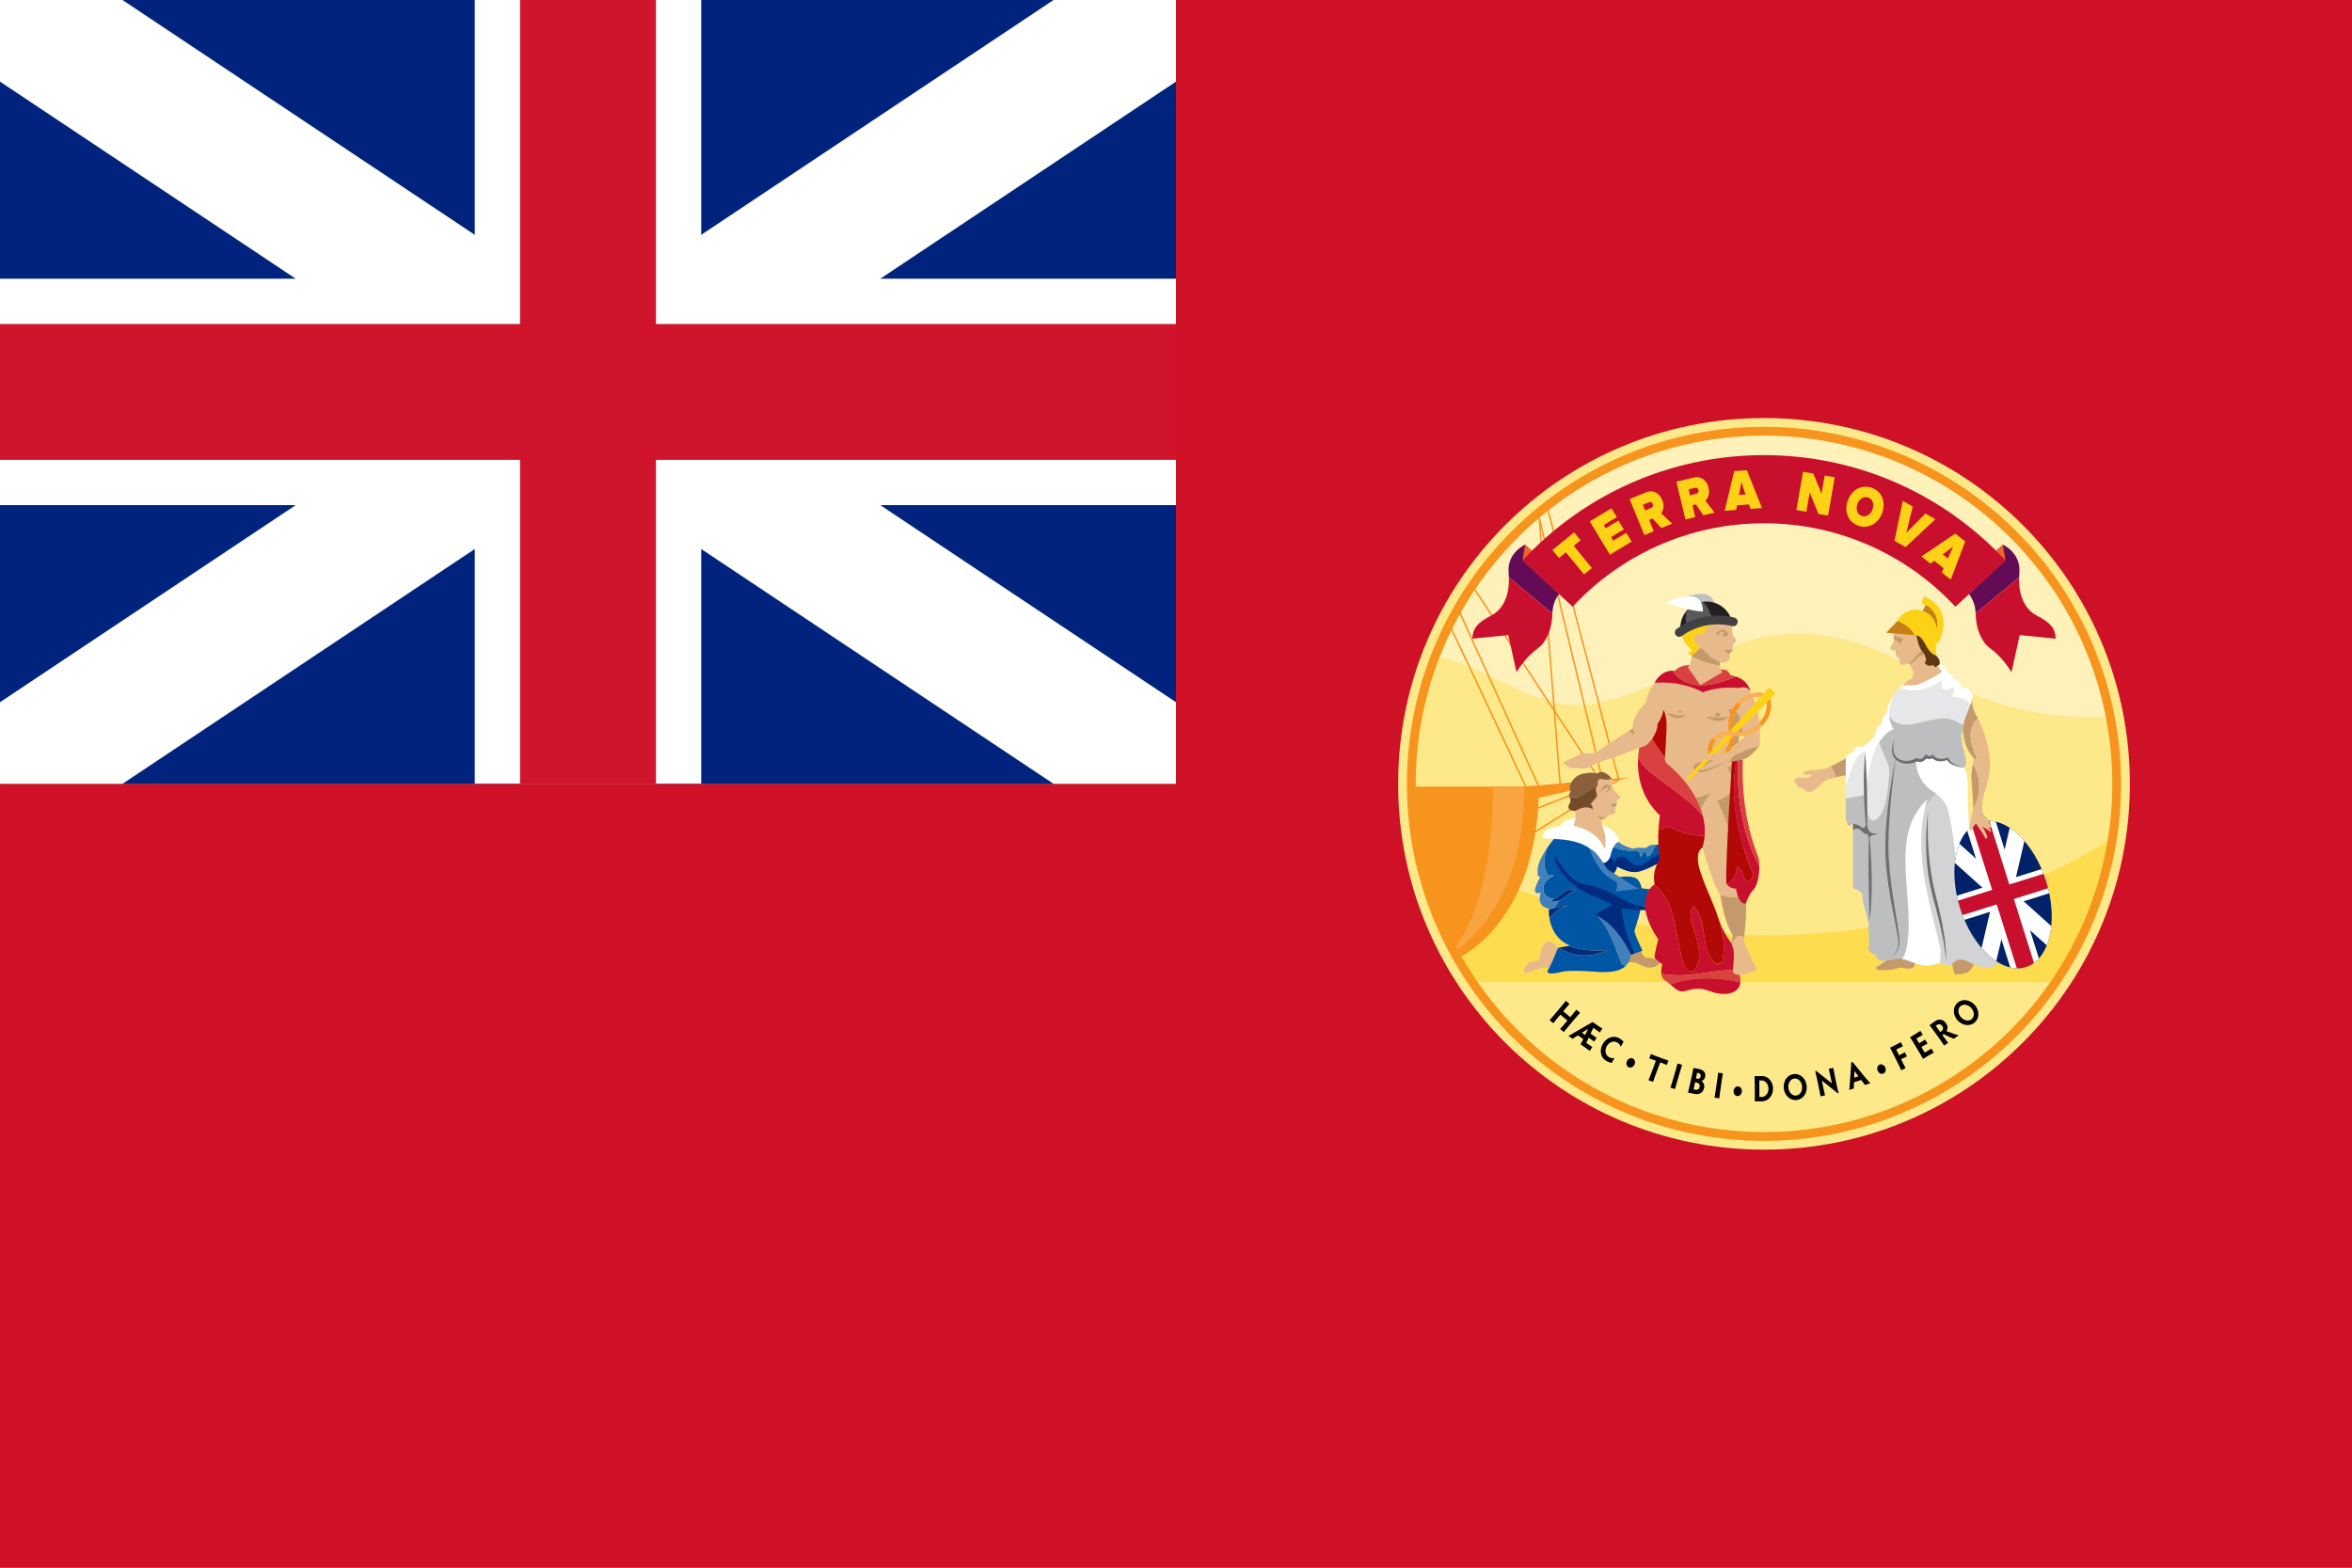 <svg version="1.2" baseProfile="tiny-ps" xmlns="http://www.w3.org/2000/svg" viewBox="0 0 900 600" width="900" height="600"><rect x="0" y="0" width="900" height="600" fill="#808080" stroke="none"/><title></title><defs><clipPath clipPathUnits="userSpaceOnUse" id="cp1"><path d="M757.74 314.62C766.82 311.76 778.1 321.87 782.92 337.19C787.75 352.52 784.3 367.26 775.21 370.12C766.13 372.98 754.85 362.86 750.03 347.54C745.2 332.22 748.65 317.48 757.74 314.62L757.74 314.62Z" /></clipPath></defs><style>tspan { white-space:pre }.shp0 { fill: #00247d } .shp1 { fill: none;stroke: #ffffff;stroke-width: 51.992 } .shp2 { fill: none;stroke: #ffffff;stroke-width: 86.653 } .shp3 { fill: none;stroke: #cf142b;stroke-width: 51.992 } .shp4 { fill: #ce1126 } .shp5 { fill: #fde88a } .shp6 { fill: #fef1b9 } .shp7 { fill: #fddc50 } .shp8 { fill: #f7941e } .shp9 { fill: #f8a440 } .shp10 { fill: #c49a6c } .shp11 { fill: #e8ba8b } .shp12 { fill: #ffffff } .shp13 { fill: #e6e7e8 } .shp14 { fill: #bcbec0 } .shp15 { fill: #d1d3d4 } .shp16 { fill: #603913 } .shp17 { fill: #fcd116 } .shp18 { fill: #c67f17 } .shp19 { fill: #6d6e71 } .shp20 { fill: #012169 } .shp21 { fill: #c8102e } .shp22 { fill: #630b57 } .shp23 { fill: #f26522 } .shp24 { fill: #000000 } .shp25 { fill: #002b7f } .shp26 { fill: #4080bb } .shp27 { fill: #0055a4 } .shp28 { fill: #754c29 } .shp29 { fill: #8b5e3c } .shp30 { fill: #d94040 } .shp31 { fill: #b20808 } .shp32 { fill: #231f20 } .shp33 { fill: #58595b } .shp34 { fill: #414042 } .shp35 { fill: #f9af56 } </style><path class="shp0" d="M0 0L450 0L450 300L0 300L0 0Z" /><g ><path class="shp1" d="M450 0L0 300M0 0L450 300" /><path class="shp2" d="M225 0L225 300M0 150L450 150" /><path class="shp3" d="M225 0L225 300M0 150L450 150" /></g><path class="shp4" d="M0 300L900 300L900 600L0 600L0 300ZM450 0L900 0L900 600L450 600L450 0Z" /><g ><path class="shp5" d="M675 440C597.58 440 535 377.42 535 300C535 222.58 597.58 160 675 160C752.42 160 815 222.58 815 300C815 377.42 752.42 440 675 440Z" /><path class="shp6" d="M675 164.69C617.47 164.69 568.31 200.53 548.66 251.09C552.71 251.72 556.68 252.82 560.54 254.46C576.22 260.62 590.77 271.81 608.7 269.57C629.41 266.21 646.22 253.9 665.26 246.62C685.97 238.79 707.25 242.7 726.85 252.78C730.22 254.46 733.58 254.46 736.93 256.14C759.24 270.37 783.17 275.75 808.03 274.33C795.99 211.88 741.02 164.69 675 164.69L675 164.69Z" /><path class="shp7" d="M675 358C625.13 358 579.01 344.21 541.63 320.86C544.75 341.04 552.34 359.73 563.37 375.9L786.63 375.9C797.65 359.73 805.24 341.04 808.37 320.86C770.98 344.21 724.88 358 675 358L675 358Z" /><g ><path class="shp8" d="M583.74 301.5L553.88 238.12L554.39 237.88L584.26 301.25L583.74 301.5Z" /><path class="shp8" d="M583.25 301.06L541.76 301.06C541.76 301.06 536.72 330.6 557.51 363.53C565.61 357.63 583.25 340.25 583.25 301.06Z" /><path class="shp9" d="M571.28 301.06C571.28 338.17 561.92 355.71 556.88 362.5C557.09 362.84 557.3 363.19 557.52 363.53C565.61 357.63 583.26 340.25 583.26 301.07L571.28 301.07L571.28 301.06Z" /><path class="shp8" d="M588.57 301.19L557.76 233.35L558.29 233.11L589.1 300.95L588.57 301.19Z" /><path class="shp8" d="M596.67 299.85L588.56 196.44L589.11 196.4L597.22 299.8L596.67 299.85Z" /><path class="shp8" d="M612.74 299.88L562.97 224.08L563.44 223.77L613.21 299.57L612.74 299.88Z" /><path class="shp8" d="M612.86 298.46L588.74 198.36L589.29 198.23L613.41 298.33L612.86 298.46Z" /><path class="shp8" d="M619.16 298.52L591.92 194.68L592.46 194.54L619.7 298.37L619.16 298.52Z" /><path class="shp8" d="M586.24 310.48L586.04 309.95L613.02 299.26L613.23 299.78L586.24 310.48Z" /><path class="shp8" d="M586.1 319.5L585.8 319.03L619.47 298.08L619.76 298.56L586.1 319.5Z" /><path class="shp8" d="M583.25 301.06C583.25 340.25 565.6 357.63 557.51 363.53C558.03 364.38 558.58 365.21 559.14 366.04C559.14 366.04 588.85 351.92 588.85 301.07L583.25 301.07L583.25 301.06L583.25 301.06Z" /><path class="shp8" d="M583.25 301.06L623.56 297.49L586.16 305.94L583.25 301.06Z" /></g><g ><g ><path class="shp10" d="M746.9 368C746.9 368 747.33 371.86 748.09 372.87C748.09 372.87 751.57 373 753.21 371.92C754.86 370.84 755.36 368.83 755.36 368.83L751.76 366.04L746.9 368Z" /><path class="shp10" d="M723.24 366.99C723.24 366.99 720.28 368.53 719.83 368.94C719.39 369.32 718.25 370.14 717.86 370.09C717.86 370.09 717.75 371.47 719.58 371.34C721.42 371.22 722.42 371.28 724.01 371.09C725.58 370.91 726.85 369.98 728.5 370.44C730.14 370.91 732.2 370.95 732.56 369.57C732.91 368.18 732.56 366.29 732.56 366.29L723.24 366.99Z" /><path class="shp10" d="M756.84 274.9C756.58 274.38 756.31 273.9 756.07 273.49C753.94 269.92 754.88 267.33 754.88 267.33L751.11 267.33L751.15 277.82C751.15 277.82 750.48 285.06 755.33 290.28C755.33 290.28 755.28 290.46 755.22 290.76C755.64 290.6 756.07 290.44 756.54 290.28C754.05 284.81 752.45 278.9 756.84 274.9L756.84 274.9Z" /><path class="shp10" d="M754.9 292.36C754.67 293.59 754.43 295.2 754.38 296.68C754.3 299.24 755.18 306.31 755.02 309.43C758.3 304.47 758.09 297.21 754.9 292.36Z" /><path class="shp11" d="M698.09 294.27C695.99 294.83 691.65 294.41 690.38 295.67C689.13 296.93 691.59 296.36 692.03 296.38C692.46 296.4 693.42 296.74 693.42 296.74C693.42 296.74 691.84 297.8 691.1 297.78C690.38 297.75 687.82 297.25 687.38 297.68C686.95 298.11 685.6 299.47 687.57 299.88C687.57 299.88 687 301.59 689.69 301.44C689.69 301.44 690.86 303.47 692.87 303.02C694.88 302.55 696.93 299.56 698.91 298.62C699.73 298.23 701.15 297.83 702.53 297.49C702.07 295.97 701.43 294.56 700.69 293.2C699.66 293.7 698.69 294.1 698.09 294.27Z" /><path class="shp10" d="M708.05 294.94L706.27 290.28C706.27 290.28 703.22 292 700.7 293.2C701.43 294.55 702.07 295.97 702.54 297.49C704.45 297.02 706.27 296.68 706.27 296.68L708.05 294.94Z" /><path class="shp12" d="M743.11 260.06C743.11 261.18 742.53 262.86 743.65 263.98C745.34 264.53 746.46 262.86 747.58 263.41C748.7 263.98 745.89 266.77 747.58 266.77C750.61 266.95 752.61 268.15 753.94 269.91C754.21 269.22 754.46 268.57 754.65 268.03C755.55 265.47 753.57 264.4 752.86 263.68C752.15 262.97 749.93 263.32 749.93 263.32C749.93 263.32 750.59 263.02 750.47 262.34C750.29 260.47 747.25 259.62 747.25 259.62C747.25 259.62 747.73 258.97 746.72 258.43C745.71 257.9 744.4 255.57 743.71 254.86C743.03 254.14 741.54 254.16 741.54 254.16L728.3 262.24C727.79 262.59 727.31 262.97 726.86 263.38C732.13 265.39 739.34 263.82 743.11 260.06L743.11 260.06Z" /><path class="shp13" d="M745.89 275.17C747.57 275.58 749.55 276.31 751.15 277.81C751.18 277.63 751.21 277.46 751.25 277.27C751.58 275.76 752.94 272.5 753.94 269.92C752.62 268.15 750.61 266.95 747.58 266.77C745.89 266.77 748.7 263.97 747.58 263.42C746.46 262.86 745.34 264.53 743.65 263.98C742.54 262.86 743.11 261.18 743.11 260.06C739.34 263.82 732.13 265.39 726.86 263.39C725.9 264.28 725.11 265.27 724.46 266.28C723.65 268.81 722.85 271.4 722.93 273.94C727.71 281.76 738.35 273.56 745.89 275.17L745.89 275.17Z" /><path class="shp13" d="M718.46 313.23C721.82 310.43 722.38 302.03 722.94 296.43C723.35 291.89 720.12 288.27 719.05 283.98C718.16 285.16 717.43 286.14 716.78 286.36C709.1 287.71 708.35 295.26 706.27 301.06L706.27 305.69C708.88 305.18 711.54 304.61 713.97 304.26C713.42 309.31 715.09 316.59 718.46 313.23L718.46 313.23Z" /><path class="shp14" d="M752.95 298.88C752.72 294.59 751.36 293.77 751.36 293.77C751.36 293.77 752.09 293.3 752.33 292.11C752.56 290.92 751.91 289.78 751.66 288.12C751.42 286.45 750.76 286.27 750.83 284.48C750.88 282.69 750.29 281.38 750.29 281.38C750.88 280.63 750.85 279.44 751.15 277.82C749.55 276.31 747.57 275.58 745.89 275.17C738.35 273.56 727.71 281.76 722.93 273.94C722.98 275.68 723.44 277.41 724.61 279.09C722.22 279.78 720.46 282.13 719.05 283.99C720.11 288.28 723.35 291.9 722.94 296.44C722.38 302.04 721.83 310.43 718.46 313.24C715.09 316.59 713.42 309.32 713.97 304.27C711.54 304.63 708.88 305.19 706.27 305.7L706.27 312.32C706.27 312.32 706.7 315.61 707.25 315.89C707.82 316.16 709.08 315.19 709.08 315.19L709.08 339.96C709.08 339.96 713 340.8 712.72 343.17C712.43 345.55 715.24 352.26 715.05 353.81C714.88 355.34 715.51 360.94 715.09 362.76C714.68 364.58 717.76 365.43 717.76 365.43C717.62 368.22 722.1 367.95 724.47 367.24C726.85 366.54 728.82 367.1 731.62 368.22C732.28 368.49 732.94 368.72 733.6 368.94C736.32 344.98 721.89 303.03 752.95 298.88L752.95 298.88Z" /><path class="shp15" d="M753.57 316.65C753.16 314.26 752.98 305.45 752.98 300.09C752.98 299.66 752.97 299.26 752.95 298.88C721.89 303.03 736.32 344.98 733.6 368.94C735.72 369.61 737.87 369.9 740.43 369.04C743.79 367.93 744.63 369.75 745.75 369.75C746.87 369.75 747.71 367.22 750.23 367.22C752.76 367.22 756.53 370.44 760.32 370.44C764.09 370.44 765.49 367.22 765.49 367.22C760.46 361.36 753.99 319.04 753.57 316.65L753.57 316.65Z" /><path class="shp11" d="M730.08 253.38C730.08 253.38 732.35 256.12 732.11 257.85C731.88 259.57 731.53 259.81 731.53 259.81C731.53 259.81 729.79 260.23 728.3 262.25C728.3 262.25 732.47 262.61 734.08 261.96C735.7 261.3 741.66 258.56 743.15 256.95C743.15 256.95 740.22 254.37 739.51 250.24L734.55 242.65L732.57 242.33L730.08 253.38Z" /><path class="shp10" d="M735.45 250.85C736.06 250.5 736.1 249.71 736.45 249.06C736.81 248.41 737.65 246.79 736.28 245.98C736.28 245.98 735.94 243.86 734.08 243.45C733.72 243.36 733.11 243.24 732.4 243.09L730.08 253.38C730.08 253.38 730.34 253.69 730.67 254.18C732.1 253.47 733.56 252.27 734.57 250.9C734.57 250.89 734.86 251.2 735.45 250.85L735.45 250.85Z" /><path class="shp11" d="M724.44 242.33C724.44 242.33 724.99 245.32 724.44 246.06C723.87 246.81 723.39 247.78 723.39 248.29C723.39 248.8 724.36 248.91 725.18 248.91C725.18 248.91 725.68 249.7 725.29 250.2C725.29 250.2 725.36 251.04 725.9 250.84C725.9 250.84 725.54 251.27 725.9 251.74C725.9 251.74 726.79 251.61 726.85 252.26C726.92 252.9 726.64 254.47 728.37 254.47C730.12 254.47 732.58 252.45 733.87 250.07C733.87 250.07 734.15 250.33 734.64 249.94C735.14 249.56 735.1 248.81 735.36 248.16C735.6 247.52 736.18 245.91 734.89 245.29C734.89 245.29 734.39 243.34 732.75 243.12C731.12 242.91 724.44 242.33 724.44 242.33L724.44 242.33Z" /><path class="shp16" d="M733.15 242.43C733.15 242.43 734.15 247.72 735.19 248.77C736.22 249.8 737.12 251.83 737 252.66C736.88 253.49 735.87 253.48 737.3 254.47C738.74 255.46 739.51 253.97 739.98 254.8C740.46 255.64 740.57 255.26 741.38 254.83C742.19 254.39 742.25 254.27 742.25 253.49C742.25 252.72 741.99 252.18 740.93 250.93C739.86 249.69 738.8 245.93 738.8 245.93L733.15 242.43Z" /><g ><path class="shp17" d="M741.72 246.12L738.78 246.12L738.78 243.33L739.87 243.33C741.12 240.16 741.23 237.46 740.25 235.27C738.79 232.07 735.33 230.96 735.3 230.95L736.12 228.27C736.31 228.33 740.78 229.73 742.78 234.08C744.22 237.22 743.99 240.99 742.08 245.29L741.72 246.12Z" /><path class="shp18" d="M735.72 233.76L736.87 231.53C736.87 231.53 742.31 233.99 741.14 240.61L735.72 233.76Z" /><path class="shp17" d="M741.06 242.34C741.11 242 741.14 241.66 741.14 241.31C741.14 236.9 737.57 233.34 733.15 233.34C730.05 233.34 727.37 235.1 726.05 237.69C725.5 238.78 725.18 240.01 725.18 241.32C725.18 241.69 725.21 242.05 725.26 242.42C727.1 242.58 731.46 243.14 732.76 243.13C736.69 243.11 736.66 249.75 740.93 250.93C740.93 250.93 740.41 246.69 741.07 242.34L741.06 242.34Z" /><path class="shp18" d="M726.05 237.68L721.75 242.18L732.57 243.1C732.57 243.1 731.61 239.97 726.05 237.68Z" /></g><path class="shp10" d="M724.68 244.8L724.68 244.8C726.6 245.04 726.57 246.53 727.16 246.35C727.74 246.17 727.46 245.27 727.46 245.27L728.3 244.8L728.3 244.62C727.31 243.81 725.72 243.61 724.61 243.58C724.65 243.97 724.68 244.4 724.68 244.8Z" /><path class="shp12" d="M753.57 316.65C753.16 314.26 752.98 305.45 752.98 300.09C752.98 294.74 751.38 293.78 751.37 293.77L751.37 293.77L750.61 293.63L749.61 293.39L748 292.81L746.51 291.98L745.21 290.39L741.61 290.88L739.38 289.72L738.19 289.89L736.92 289.71L734.98 291.09L733.67 290.83L733.32 290.93C732.73 294.74 735.28 300 739.17 302.59C741.98 304.27 744.77 307.07 745.34 309.87C750.15 327.21 747.09 354.93 763.66 363.72C759.01 351.88 753.94 318.75 753.57 316.65L753.57 316.65Z" /><path class="shp12" d="M724.61 279.09C721.73 274.97 723.09 270.55 724.46 266.28C722.27 269.68 721.75 273.21 721.75 273.21C720.28 273.63 719.93 277.34 719.93 277.34C717.62 278.11 717.55 281.25 717.55 281.25C716.01 284.05 712.58 285.8 712.58 285.8C709.08 285.04 709.02 288.19 709.02 288.19C706.85 287.83 706.28 290.29 706.28 290.29L706.28 301.07C708.03 296.15 708.84 289.98 713.72 287.39L713.72 301.07C713.72 301.07 716.53 287.62 718.51 284.71L718.51 284.71C719.98 282.8 721.89 279.86 724.61 279.09L724.61 279.09Z" /><g ><path class="shp19" d="M747.99 292.57C747.46 292.3 746.95 291.98 746.52 291.59C746.41 291.5 746.3 291.4 746.21 291.29C746.12 291.18 746.01 291.08 745.94 290.96L745.83 290.78C745.78 290.72 745.75 290.69 745.71 290.56C745.61 290.34 745.5 290.11 745.4 289.89C744.45 290.27 744.18 290.28 743.66 290.37C743.18 290.44 742.7 290.46 742.23 290.41C741.77 290.36 741.34 290.22 740.94 290.01L740.66 289.84C740.55 289.77 740.49 289.69 740.4 289.63L740.28 289.51L740.06 289.27L739.61 288.76C739.42 288.88 739.22 289.01 739.04 289.11C738.83 289.22 738.78 289.23 738.7 289.27C738.52 289.34 738.35 289.38 738.19 289.39C738.03 289.41 737.89 289.39 737.79 289.36C737.76 289.35 737.74 289.33 737.71 289.32L737.7 289.32L737.69 289.31L737.69 289.31L737.64 289.27L737.61 289.23L737.47 289.1C737.3 288.91 737.15 288.73 736.97 288.55C736.75 288.86 736.53 289.21 736.29 289.5L736.17 289.62L736.08 289.71C736.02 289.77 735.97 289.83 735.9 289.88C735.66 290.11 735.39 290.29 735.13 290.39C734.9 290.49 734.69 290.51 734.5 290.48C734.39 290.48 734.3 290.44 734.2 290.4C734.18 290.41 734.01 290.3 733.9 290.24L733.56 290.02C733.4 290.12 733.24 290.21 733.08 290.29L732.93 290.38L732.82 290.43C732.67 290.51 732.51 290.57 732.36 290.64C732.05 290.76 731.72 290.87 731.41 290.96C730.76 291.13 730.11 291.23 729.45 291.23C728.8 291.24 728.15 291.13 727.55 290.92C727.23 290.83 726.95 290.67 726.65 290.54C726.39 290.36 726.11 290.23 725.89 290C724.91 289.18 724.5 287.87 724.44 286.57C724.41 285.26 724.61 283.91 725.17 282.72C724.46 283.84 724.08 285.18 723.97 286.57C723.93 287.26 723.99 287.98 724.2 288.68C724.39 289.39 724.78 290.06 725.31 290.6C725.31 290.6 725.32 290.6 725.32 290.61C724.13 296.49 723.14 302.61 722.41 308.93C722.02 312.16 721.77 315.46 721.57 318.79C721.51 320.47 721.47 322.15 721.41 323.83C721.42 324.69 721.43 325.54 721.44 326.39C721.46 327.24 721.53 328.08 721.56 328.93C722 335.75 723.08 342.36 724.33 348.76C724.93 351.96 725.63 355.1 726.16 358.21C726.29 358.98 726.43 359.77 726.46 360.53C726.5 361.29 726.36 362.07 726.13 362.79C725.65 364.26 724.75 365.57 723.58 366.57C724.81 365.65 725.81 364.36 726.39 362.89C726.67 362.15 726.87 361.35 726.86 360.53C726.87 359.72 726.78 358.94 726.69 358.15C726.29 354.98 725.72 351.82 725.21 348.6C724.17 342.19 723.18 335.6 722.76 328.86C722.72 328.02 722.65 327.18 722.64 326.34C722.63 325.5 722.61 324.65 722.59 323.82C722.62 322.15 722.65 320.49 722.69 318.83C722.84 315.52 723.01 312.24 723.3 309C723.83 302.71 724.53 296.56 725.37 290.62C725.6 290.89 725.92 291.09 726.21 291.3C726.54 291.48 726.86 291.69 727.22 291.81C727.91 292.1 728.67 292.26 729.44 292.29C730.2 292.32 730.96 292.24 731.71 292.06C732.07 291.97 732.43 291.85 732.79 291.71C732.97 291.64 733.15 291.57 733.32 291.49L733.54 291.39L733.54 291.39L733.6 291.42C733.63 291.44 733.59 291.43 733.72 291.48C733.91 291.56 734.11 291.64 734.33 291.66C734.76 291.72 735.22 291.66 735.58 291.49C736.02 291.31 736.39 291.05 736.71 290.76C736.79 290.68 736.85 290.61 736.93 290.54L737.04 290.42C737.07 290.39 737.13 290.32 737.12 290.34C737.11 290.34 737.12 290.34 737.12 290.33L737.12 290.33L737.15 290.35C737.23 290.38 737.31 290.42 737.39 290.45C737.71 290.56 738.03 290.57 738.31 290.54C738.6 290.51 738.86 290.42 739.1 290.33C739.21 290.28 739.38 290.2 739.36 290.2C739.38 290.19 739.37 290.19 739.38 290.18C739.41 290.2 739.45 290.24 739.48 290.27L739.51 290.32L739.69 290.46C739.81 290.55 739.93 290.65 740.06 290.73L740.45 290.95C741 291.21 741.57 291.35 742.15 291.38C742.71 291.41 743.26 291.35 743.81 291.24C744.31 291.14 745 290.9 745.01 290.86C745.05 290.9 745.08 290.96 745.12 291.02C745.12 291.03 745.19 291.12 745.24 291.18L745.4 291.39C745.5 291.53 745.63 291.63 745.75 291.75C745.86 291.87 746 291.97 746.13 292.07C746.66 292.46 747.24 292.74 747.81 292.96C748.97 293.41 750.18 293.66 751.36 293.77C750.21 293.5 749.06 293.12 747.99 292.57L747.99 292.57Z" /><path class="shp19" d="M716.81 318.98C716.56 318.91 716.3 318.79 716.04 318.68C715.92 318.6 715.8 318.54 715.67 318.47C715.46 318.35 715.28 318.06 715.15 317.85C714.98 317.54 714.8 317.21 714.68 316.85C714.55 316.44 714.41 316.01 714.42 315.59C714.43 315.1 714.45 314.61 714.45 314.12C714.48 313.14 714.5 312.15 714.51 311.16C714.52 308.59 714.49 305.94 714.44 303.27C714.4 300.59 714.26 297.96 714.15 295.38C714.05 292.81 713.91 290.3 713.72 287.85C713.52 290.29 713.36 292.8 713.26 295.38C713.15 297.96 713.2 300.6 713.25 303.29C713.29 305.98 713.44 308.61 713.61 311.19C713.62 311.28 713.62 311.36 713.63 311.46C713.7 312.44 713.78 313.41 713.86 314.39C713.94 315.17 714.08 316.39 713.27 316.84C713.05 316.96 712.72 316.83 712.52 316.7C712.22 316.5 711.94 316.27 711.62 316.1C710.81 315.62 709.08 315.19 709.08 315.19L709.08 317.77C709.22 317.66 709.38 317.55 709.53 317.45C709.72 317.33 709.9 317.19 710.12 317.15C710.85 317 711.58 317.35 712.1 317.84C712.25 317.98 712.39 318.12 712.52 318.25C712.97 318.7 713.51 319.16 714.17 319.21C714.47 319.24 714.64 319.29 714.81 319.58C715.26 320.36 715.13 321.15 715.11 322C715.09 322.73 715.08 323.46 715.06 324.19C715.03 326.12 715.01 328.04 715 329.97C715 331.94 715.01 333.92 715.03 335.9C715.08 338.88 715.11 341.79 715.19 344.63C715.2 346.06 715.23 347.47 715.26 348.86C715.28 350.25 715.21 351.61 715.2 352.97C715.4 351.64 715.64 350.28 715.78 348.88C715.88 347.5 715.99 346.08 716.08 344.65C716.2 341.79 716.28 338.86 716.23 335.89C716.2 333.92 716.15 331.94 716.06 329.97C715.97 328.06 715.85 326.15 715.7 324.24C715.65 323.53 715.6 322.82 715.52 322.1C715.49 321.76 715.47 321.41 715.43 321.06C715.4 320.8 715.59 320.4 715.73 320.17C715.95 319.79 716.31 319.66 716.73 319.65C717.06 319.64 717.41 319.57 717.71 319.42C718.02 319.26 718.22 319.01 718.36 318.73C718.12 318.92 717.86 319.04 717.6 319.07C717.34 319.09 717.07 319.05 716.81 318.98L716.81 318.98Z" /><path class="shp19" d="M744.52 363.08C744.47 362.5 744.42 361.9 744.36 361.31C744.31 360.71 744.24 360.11 744.2 359.51C744.11 358.92 744.01 358.33 743.9 357.72C743.7 356.54 743.51 355.33 743.3 354.12C742.45 349.29 741.05 344.45 739.95 339.51C739.66 338.28 739.46 337.03 739.22 335.8C739.03 334.56 738.8 333.33 738.66 332.11C738.34 329.64 738.09 327.18 737.93 324.76C737.79 322.34 737.68 319.93 737.67 317.55C737.63 315.18 737.68 312.83 737.79 310.53C737.48 312.82 737.27 315.16 737.15 317.54C737.02 319.93 736.99 322.35 737.04 324.81C737.11 327.26 737.28 329.74 737.55 332.23C737.67 333.49 737.89 334.75 738.06 335.99C738.29 337.25 738.5 338.51 738.78 339.76C739.9 344.76 741.39 349.54 742.43 354.29C742.69 355.48 742.94 356.66 743.19 357.84C743.31 358.42 743.47 359.01 743.57 359.59C743.66 360.19 743.74 360.77 743.85 361.36C743.94 361.94 744.02 362.53 744.11 363.11C744.22 363.7 744.31 364.27 744.37 364.85C744.47 366.02 744.65 367.18 744.68 368.33C744.73 367.18 744.66 366.01 744.64 364.83C744.64 364.25 744.58 363.67 744.52 363.08L744.52 363.08Z" /></g><path class="shp12" d="M741.98 360.8C737.49 342.33 731.9 324.41 737.49 305.95C722.38 319.94 733.01 343.45 729.66 362.48C729.3 364.08 728.72 365.63 727.89 367.04C729.03 367.23 730.23 367.66 731.62 368.21C734.42 369.32 737.08 370.17 740.44 369.05C741.22 368.79 741.84 368.69 742.37 368.69C742.36 366.06 742.86 363.43 741.98 360.8L741.98 360.8Z" /><g ><g ><g clip-path="url(#cp1)"><g ><path class="shp20" d="M741.25 319.78L774.15 309.43L791.63 364.93L758.73 375.28L741.25 319.78Z" /><path class="shp12" d="M762.42 374.11L768.42 348.55L787.97 366.07L791.65 364.92L789.69 358.71L770.14 341.17L776.12 315.62L774.16 309.41L770.49 310.57L764.5 336.14L744.95 318.6L741.27 319.76L743.22 325.97L762.78 343.49L756.79 369.06L758.74 375.26L762.42 374.11Z" /><path class="shp12" d="M752.23 316.31L763.2 312.86L770.48 335.99L781.45 332.54L784.37 341.79L773.4 345.24L780.68 368.36L769.71 371.81L762.43 348.68L751.46 352.14L748.56 342.89L759.52 339.43L752.23 316.31Z" /><path class="shp21" d="M754.42 315.62L761.01 313.56L768.87 338.52L782.04 334.39L783.78 339.94L770.62 344.08L778.48 369.06L771.91 371.12L764.05 346.15L750.88 350.28L749.13 344.73L762.29 340.59L754.42 315.62Z" /></g></g></g></g><path class="shp11" d="M761.44 315.47C760.85 314.69 761.2 313.61 759.86 312.58C758.53 311.55 758.32 309.32 758.62 306.53C758.94 303.75 761.62 298.25 761.49 291.72C761.36 285.94 758.88 278.91 756.84 274.9C752.45 278.9 754.05 284.81 756.53 290.28C756.06 290.44 755.64 290.6 755.22 290.76C755.13 291.13 755.02 291.69 754.9 292.36C758.09 297.21 758.3 304.47 755.02 309.43C755 309.89 754.95 310.26 754.88 310.53C754.3 312.58 753.56 315.9 753.81 317.2C754.07 318.49 754.49 317.99 754.89 316.91C755.31 315.83 756.11 315.2 756.11 315.2C756.11 315.2 758.88 319.05 759.4 320.25C759.93 321.46 760.88 321.1 760.18 319.43C759.47 317.76 758.5 316.31 758.5 316.31C758.5 316.31 761.08 317.83 761.49 318.29C761.91 318.75 762.13 317.71 760.92 316.7L761.83 316.85C761.83 316.86 762.04 316.23 761.44 315.47L761.44 315.47Z" /></g></g><g ><path class="shp22" d="M772.72 219.24C773.41 211.57 766.42 208.45 766.42 208.45L749.5 223.8C749.5 223.8 755.81 227.13 755.97 234.75L772.61 220.97C772.64 220.4 772.68 219.83 772.72 219.24Z" /><path class="shp21" d="M779.43 235.61C774.7 233.19 772.41 227.82 772.62 220.97L755.97 234.75C755.98 234.79 755.98 234.82 755.98 234.85C756.06 240.33 758.09 245.49 761.17 247.84C765.74 251.33 767.36 253.71 769.71 257.25L772.86 243.05L786.63 244.46C786.42 240.38 784.55 238.24 779.43 235.61L779.43 235.61Z" /><path class="shp23" d="M749.5 223.8L766.42 208.45L767.36 214.44L748.21 232.19L749.5 223.8Z" /><path class="shp22" d="M577.28 219.24C576.59 211.57 583.57 208.45 583.57 208.45L600.5 223.8C600.5 223.8 594.2 227.13 594.03 234.75L577.39 220.97C577.37 220.4 577.33 219.83 577.28 219.24Z" /><path class="shp21" d="M570.56 235.61C575.29 233.19 577.6 227.82 577.38 220.97L594.03 234.75C594.03 234.79 594.03 234.82 594.03 234.85C593.94 240.33 591.9 245.49 588.83 247.84C584.27 251.33 582.65 253.71 580.29 257.25L577.14 243.05L563.37 244.46C563.57 240.38 565.45 238.24 570.56 235.61L570.56 235.61Z" /><path class="shp23" d="M600.5 223.8L583.57 208.45L582.65 214.44L601.8 232.19L600.5 223.8Z" /><path class="shp21" d="M675 200.28C703.92 200.28 729.97 212.56 748.21 232.19L767.36 214.44C744.35 189.68 711.49 174.19 675 174.19C638.5 174.19 605.65 189.68 582.64 214.44L601.8 232.19C620.03 212.56 646.08 200.28 675 200.28L675 200.28Z" /><g ><path class="shp17" d="M606.13 219.84L599.18 211.38L596.53 213.55L594.04 210.52L602.33 203.73L604.81 206.77L602.18 208.92L609.13 217.39L606.13 219.84Z" /><path class="shp17" d="M616.03 212.29L608.33 199.55L616.64 194.56L618.67 197.92L613.68 200.92L614.44 202.18L619.32 199.24L621.35 202.6L616.48 205.54L617.32 206.93L622.3 203.93L624.33 207.29L616.03 212.29Z" /><path fill-rule="evenodd" class="shp17" d="M635.74 202.1L632.32 198.44L631.03 198.97L632.82 203.3L629.24 204.78L623.57 191.02L629.87 188.42C632.63 187.29 635 188.82 636.06 191.39C637.05 193.76 636.38 195.5 635.66 196.43L639.82 200.41L635.74 202.1ZM632.43 192.87C632.12 192.13 631.42 192.03 630.82 192.28L628.63 193.18L629.54 195.35L631.71 194.45C632.31 194.2 632.75 193.63 632.43 192.87Z" /><path fill-rule="evenodd" class="shp17" d="M651.77 197.2L648.96 193.05L647.61 193.37L648.69 197.93L644.93 198.82L641.49 184.35L648.13 182.78C651.03 182.1 653.14 183.98 653.78 186.69C654.37 189.19 653.44 190.8 652.58 191.61L656.06 196.19L651.77 197.2ZM648.45 186.74L646.15 187.27L646.69 189.56L648.99 189.01C649.63 188.86 650.14 188.37 649.95 187.57C649.77 186.79 649.08 186.59 648.45 186.74Z" /><path fill-rule="evenodd" class="shp17" d="M669.85 194.77L669.26 193.07L664.68 193.4L664.34 195.17L659.97 195.49L663.6 180.32L668.44 179.96L674.23 194.45L669.85 194.77ZM666.33 184.55L665.42 189.42L667.94 189.23L666.33 184.55Z" /><path class="shp17" d="M695.84 196.69L692.49 188.45L691.21 195.87L687.39 195.21L689.93 180.56L693.86 181.24L697.03 188.95L698.24 182.01L702.06 182.67L699.51 197.32L695.84 196.69Z" /><path fill-rule="evenodd" class="shp17" d="M716.25 186.7C719.98 188.03 721.77 192 720.23 196.3C718.68 200.6 714.75 202.52 711.03 201.18C707.32 199.85 705.52 195.88 707.06 191.58C708.6 187.28 712.53 185.37 716.25 186.7ZM716.53 194.98C717.24 193.03 716.65 191.07 714.91 190.43C713.15 189.81 711.46 190.96 710.75 192.91C710.05 194.85 710.63 196.82 712.38 197.45C714.13 198.07 715.83 196.93 716.53 194.98Z" /><path class="shp17" d="M724.93 207L728.11 191.72L731.94 193.86L729.44 203.95L736.75 196.56L740.57 198.7L729.18 209.37L724.93 207Z" /><path fill-rule="evenodd" class="shp17" d="M743.02 219.12L743.75 217.47L740.13 214.62L738.69 215.7L735.24 212.98L748.19 204.24L752 207.24L746.46 221.83L743.02 219.12ZM747.36 209.2L743.38 212.17L745.37 213.74L747.36 209.2Z" /></g></g><g ><path class="shp24" d="M598.17 387.04L600.86 389.31L601.61 388.4C602.14 387.79 602.86 386.91 603.21 386.44L604.63 387.63C604.21 388.09 603.45 388.92 602.95 389.52L599.66 393.42C599.2 393.98 598.64 394.69 598.4 395.01L596.98 393.83C597.27 393.53 597.86 392.87 598.34 392.29L599.78 390.59L597.08 388.32L595.64 390.04C595.16 390.59 594.59 391.3 594.36 391.62L592.96 390.44C593.23 390.15 593.83 389.48 594.31 388.9L597.58 385.01C598.23 384.25 598.94 383.36 599.17 383.06L600.57 384.24C600.31 384.51 599.57 385.37 598.92 386.14L598.17 387.04Z" /><path fill-rule="evenodd" class="shp24" d="M604.8 399.69C604.95 399.41 605.14 399.09 605.36 398.63L605.83 397.67L603.85 396.27L602.74 396.94C602.23 397.25 601.95 397.44 601.76 397.58L600.17 396.47C600.78 396.2 601.42 395.82 602.25 395.3L609.42 391.15L611.58 392.65C612.23 393.11 612.79 393.46 613.15 393.68L612.14 395.16C611.86 394.9 611.49 394.64 610.84 394.19L609.69 393.37L608.63 395.61L609.61 396.3C610.25 396.75 610.66 397.01 610.98 397.21L609.97 398.64C609.71 398.44 609.38 398.19 608.84 397.81L607.92 397.16L606.98 399.16L607.92 399.8C608.57 400.26 609.03 400.57 609.31 400.73L608.32 402.2C608.04 401.98 607.64 401.68 606.98 401.21L604.8 399.69ZM605.31 395.26L606.56 396.12L607.7 393.76L605.31 395.26Z" /><path class="shp24" d="M615.67 404.61C616.35 404.98 617.1 405.12 617.82 404.89L616.72 406.82C616.04 406.6 615.55 406.56 614.66 406.05C612.41 404.77 611.94 401.92 613.32 399.51C614.69 397.13 617.38 396.09 619.62 397.37C620.53 397.89 620.79 398.3 621.28 398.68L620.14 400.67C619.98 399.92 619.52 399.35 618.86 398.98C617.49 398.2 615.72 398.84 614.84 400.38C613.95 401.93 614.28 403.81 615.67 404.61L615.67 404.61Z" /><path class="shp24" d="M624.8 405.11C625.59 405.47 625.88 406.54 625.44 407.45C625 408.38 624.02 408.84 623.22 408.46C622.42 408.09 622.13 407.04 622.57 406.11C622.99 405.19 624.01 404.73 624.8 405.11Z" /><path class="shp24" d="M636.38 405.21C637.16 405.51 638.08 405.81 638.43 405.91L637.8 407.6C637.47 407.44 636.58 407.09 635.81 406.78L635.3 406.6C635.11 407.09 634.86 407.75 634.66 408.28L633.38 411.7C633.05 412.6 632.67 413.67 632.55 414.08L630.8 413.43C630.98 413.03 631.4 411.98 631.73 411.09L633.01 407.67C633.21 407.13 633.45 406.48 633.61 405.98L633.11 405.79C632.34 405.5 631.45 405.2 631.1 405.09L631.72 403.42C632.05 403.56 632.92 403.93 633.69 404.21L636.38 405.21Z" /><path class="shp24" d="M641.62 414.38C641.35 415.29 641.05 416.39 640.95 416.81L639.19 416.29C639.33 415.88 639.69 414.8 639.95 413.9L641.25 409.47C641.52 408.55 641.82 407.45 641.92 407.04L643.68 407.56C643.53 407.95 643.18 409.04 642.92 409.96L641.62 414.38Z" /><path fill-rule="evenodd" class="shp24" d="M647.43 411.53C647.63 410.59 647.93 409.13 647.99 408.72L650.39 409.23C652.3 409.65 652.72 410.97 652.49 412.08C652.31 412.97 651.74 413.54 651.12 413.71C651.79 414.18 652.36 415.17 652.08 416.44C651.74 417.98 650.43 419.12 648.4 418.67L645.93 418.15C646.05 417.73 646.31 416.62 646.51 415.68L647.43 411.53ZM648.62 414.19L648.03 416.95L648.6 417.06C649.48 417.26 650.18 416.9 650.37 416.01C650.56 415.13 650.09 414.5 649.28 414.32L648.62 414.19ZM648.94 412.74L649.51 412.86C650.09 412.98 650.62 412.7 650.77 412C650.92 411.32 650.54 410.81 649.88 410.66L649.41 410.56L648.94 412.74Z" /><path class="shp24" d="M658.21 417.86C658.07 418.8 657.93 419.92 657.89 420.35L656.08 420.1C656.17 419.66 656.35 418.55 656.48 417.6L657.14 413.04C657.28 412.09 657.42 410.97 657.46 410.54L659.27 410.81C659.18 411.22 659 412.35 658.86 413.31L658.21 417.86Z" /><path class="shp24" d="M665.1 415.8C665.99 415.87 666.62 416.77 666.53 417.78C666.45 418.8 665.68 419.57 664.8 419.5C663.92 419.44 663.28 418.55 663.36 417.53C663.44 416.52 664.22 415.73 665.1 415.8L665.1 415.8Z" /><path fill-rule="evenodd" class="shp24" d="M671.45 421.52C671.49 421.09 671.5 419.96 671.5 419.01L671.45 414.4C671.45 413.44 671.41 412.3 671.37 411.88L674.26 411.84C676.55 411.82 678.44 413.97 678.46 416.63C678.49 419.29 676.63 421.48 674.35 421.5L671.45 421.52ZM673.25 419.85L674.2 419.83C675.61 419.82 676.73 418.36 676.71 416.65C676.69 414.95 675.56 413.51 674.14 413.51L673.2 413.52L673.25 419.85Z" /><path fill-rule="evenodd" class="shp24" d="M686.43 411.08C688.94 410.81 691.05 412.84 691.33 415.59C691.62 418.33 689.97 420.77 687.46 421.02C684.98 421.27 682.85 419.24 682.56 416.5C682.29 413.74 683.96 411.31 686.43 411.08ZM689.58 415.77C689.39 413.95 688.1 412.62 686.61 412.77C685.13 412.93 684.14 414.5 684.33 416.31C684.51 418.12 685.8 419.45 687.28 419.3C688.77 419.16 689.77 417.57 689.58 415.77Z" /><path class="shp24" d="M698.37 419.24L696.63 419.6C696.58 419.21 696.41 418.32 696.26 417.59L695.22 412.66C695.05 411.83 694.78 410.71 694.61 409.96L694.97 409.89C695.63 410.42 696 410.69 696.46 411.05L700.99 414.64L700.33 411.54C700.18 410.74 699.93 409.64 699.79 409.07L701.52 408.72C701.62 409.32 701.82 410.44 701.97 411.19L703.02 416.21C703.15 416.78 703.33 417.53 703.54 418.32L703.18 418.39C702.72 418 702.35 417.68 701.88 417.33L697.14 413.58L697.9 417.26C698.04 417.97 698.25 418.85 698.37 419.24L698.37 419.24Z" /><path fill-rule="evenodd" class="shp24" d="M713.62 415.24C713.43 414.95 713.14 414.57 712.86 414.21L712.19 413.34L709.44 414.19L709.39 415.26C709.37 415.79 709.36 416.18 709.37 416.57L707.6 417.13C707.71 416.44 707.81 415.67 707.85 414.8L708.41 406.59L708.87 406.44L714.11 412.83C714.66 413.5 715.23 414.12 715.7 414.58L713.62 415.24ZM709.61 409.9L709.5 412.45L711.14 411.94L709.61 409.9Z" /><path class="shp24" d="M719.25 407.46C720.06 407.13 721.04 407.64 721.42 408.58C721.81 409.53 721.47 410.56 720.66 410.89C719.85 411.24 718.87 410.74 718.49 409.79C718.1 408.85 718.43 407.81 719.25 407.46L719.25 407.46Z" /><path class="shp24" d="M726.45 407.35L724.39 403.23C723.95 402.35 723.44 401.36 723.23 400.99L725.57 399.81C726.3 399.44 727.03 399.05 727.37 398.86L728.16 400.46C727.81 400.59 727.05 400.96 726.31 401.32L725.58 401.68L726.68 403.89L727.32 403.58C728.03 403.22 728.59 402.91 728.9 402.72L729.71 404.32C729.36 404.45 728.78 404.72 728.06 405.08L727.43 405.38L728.02 406.56C728.44 407.42 728.97 408.42 729.18 408.79L727.53 409.62C727.37 409.22 726.88 408.2 726.45 407.35L726.45 407.35Z" /><path class="shp24" d="M733.29 397.5L734.37 399.29L734.96 398.94C735.67 398.52 736.34 398.09 736.65 397.87L737.57 399.4C737.23 399.57 736.52 399.96 735.83 400.37L735.24 400.73L736.53 402.87L737.29 402.42C738 401.99 738.74 401.54 739.04 401.32L739.96 402.85C739.63 403.02 738.86 403.43 738.15 403.87L735.85 405.24C735.48 404.57 734.93 403.6 734.59 403.06L732.22 399.1C731.71 398.27 731.12 397.33 730.89 396.98L733.1 395.65C733.81 395.23 734.54 394.74 734.83 394.53L735.76 396.07C735.43 396.23 734.66 396.66 733.96 397.09L733.29 397.5Z" /><path fill-rule="evenodd" class="shp24" d="M743.97 397.12C744.53 397.89 745.18 398.78 745.46 399.11L743.96 400.19C743.73 399.81 743.11 398.92 742.55 398.13L739.85 394.37C739.29 393.6 738.6 392.69 738.33 392.36L740.34 390.92C741.95 389.76 743.57 390.16 744.6 391.57C745.48 392.81 745.31 393.88 744.79 394.65C746.29 395.1 747.99 395.93 749.49 396.22L747.63 397.56C746.75 397.25 744.89 396.44 743.77 395.77C743.71 395.84 743.65 395.88 743.6 395.92L743.28 396.15L743.97 397.12ZM742.42 394.97L742.97 394.59C743.6 394.13 743.69 393.32 743.2 392.64C742.75 392.03 741.95 391.73 741.2 392.26L740.72 392.61L742.42 394.97Z" /><path fill-rule="evenodd" class="shp24" d="M755.66 384.66C757.49 386.74 757.52 389.68 755.63 391.33C753.75 392.96 750.83 392.54 749.02 390.46C747.2 388.38 747.17 385.44 749.04 383.8C750.94 382.14 753.85 382.58 755.66 384.66ZM754.34 385.82C753.14 384.45 751.3 384.11 750.18 385.1C749.06 386.07 749.15 387.93 750.35 389.3C751.55 390.67 753.38 391.01 754.51 390.03C755.62 389.05 755.53 387.19 754.34 385.82Z" /></g><g ><path class="shp10" d="M627.86 363.84C627.86 363.84 628.8 366.64 630.22 366.56C631.63 366.49 634.98 367.42 635.1 368.02C635.22 368.6 634.44 370.19 631.47 370.31C628.53 370.43 627.11 368.18 623.96 368.25C620.8 368.34 621.91 365.71 621.91 365.71L627.86 363.84Z" /><path class="shp11" d="M596.45 363.84C596.45 363.84 594.79 359.48 591.96 360.51C589.14 361.54 589.6 366.67 588.95 367.31C588.29 367.97 585.03 367.87 584.47 368.9C583.91 369.93 582.6 371.61 583.34 372.07C584.1 372.54 585.5 372.07 586.89 371.41C588.3 370.76 591.93 369.74 592.97 370.67C593.99 371.61 596.45 363.84 596.45 363.84L596.45 363.84Z" /><path class="shp25" d="M615.37 363.6C610.23 364.06 605.1 363.74 600.28 362.01L596.49 362.69C602.24 366.46 608.8 366.62 615.37 363.6L615.37 363.6Z" /><path class="shp25" d="M600.24 346.81C597.6 346.81 595.15 347.39 592.67 348.1C592.65 348.67 592.66 349.98 592.93 351.59C594.63 349.09 597 347.21 600.24 346.81Z" /><path class="shp25" d="M592.97 344.57C598 346.25 599.13 341.77 603.04 340.64C598.56 338.97 597.45 343.99 592.97 344.57Z" /><path class="shp26" d="M610.89 350.16C615.92 355.2 617.6 361.91 620.4 368.64C620.68 369.17 621.34 369.44 622.13 369.65C623.19 368.67 623.9 367.3 624.05 365.41L624.68 365.19C621.27 359.35 619.24 349.65 610.89 350.16L610.89 350.16Z" /><path class="shp27" d="M618.73 331.55C618.73 331.55 623.34 334.35 626.7 333.65C630.07 332.95 635.11 330.02 635.11 330.02L635.11 323.43C635.11 323.43 634.56 323.32 633.79 323.28C632.49 324.42 632.51 326.97 630.48 327.77C629.92 327.77 630.48 326.1 629.37 326.1C628.25 326.1 628.8 327.77 627.68 327.77C627.68 326.1 626.56 325.54 625.44 325.54C620.27 326.06 614.61 323.7 612.46 319.35L600.8 314.36C600.8 314.36 595.74 319.14 592.07 324.46C590.73 327.9 590.14 331.4 592.4 335.05C592.96 335.05 594.08 335.05 594.63 335.05C592.96 336.17 591.28 336.74 590.73 338.98C589.83 342.08 592.1 343.77 594.74 344.07C597.85 342.68 599.22 339.23 603.03 340.66C600.27 341.44 598.9 343.9 596.56 344.69C596.04 345.74 595.39 346.7 594.66 347.57C596.47 347.13 598.29 346.82 600.24 346.82C596.99 347.22 594.63 349.1 592.93 351.59C593.52 354.97 595.35 359.71 600.8 361.92L600.28 362.02C605.09 363.75 610.23 364.07 615.36 363.61C608.79 366.64 602.24 366.47 596.49 362.7L596.18 362.76C596.18 362.76 593.66 369.2 592.4 371.16C591.15 373.12 594.78 372.7 597.31 372.01C599.83 371.3 606.4 371.57 609.91 371.87C612.54 372.08 618.92 372.68 622.13 369.67C621.35 369.46 620.68 369.18 620.41 368.65C617.61 361.93 615.92 355.21 610.89 350.17C619.24 349.66 621.27 359.36 624.68 365.2L628.52 363.89C628.52 363.89 625.44 357.58 625.44 356.33C625.44 355.07 631.04 342.75 626.98 337.02C624.75 333.67 615.23 336.75 615.23 336.75C615.23 336.75 618.73 333.64 618.73 331.55L618.73 331.55Z" /><path class="shp26" d="M592.97 344.57C593.63 344.48 594.22 344.3 594.75 344.06C592.1 343.76 589.83 342.07 590.73 338.97C591.28 336.73 592.97 336.17 594.64 335.04C594.09 335.04 592.97 335.04 592.4 335.04C590.16 331.39 590.73 327.89 592.08 324.45C589.92 327.57 588.25 330.86 588.35 333.51C588.35 336.73 589.61 335.18 589.61 335.18C589.61 335.18 587.22 339.38 587.37 340.92C587.51 342.46 589.61 341.62 589.61 341.62C589.61 341.62 587.37 346.66 592.69 347.78C592.69 347.78 592.68 347.9 592.67 348.1C593.33 347.91 594 347.72 594.67 347.56C595.4 346.69 596.05 345.73 596.57 344.68C595.6 345.02 594.44 345.06 592.97 344.57L592.97 344.57Z" /><path class="shp26" d="M629.91 324.55C629.91 324.55 625.86 324.27 624.88 324.84C624.88 324.84 620.82 323.72 619.7 322.46L612.46 319.34C614.61 323.7 620.27 326.06 625.44 325.53C626.56 325.53 627.68 326.1 627.68 327.77C628.8 327.77 628.25 326.1 629.37 326.1C630.48 326.1 629.92 327.77 630.48 327.77C632.51 326.97 632.49 324.42 633.79 323.28C632.59 323.21 630.87 323.35 629.91 324.55L629.91 324.55Z" /><path class="shp25" d="M620.97 340.64C619.28 346.25 614.25 347.37 610.32 350.16C616.81 352.94 621 359.18 624.16 365.37L625.41 364.95C622.01 357.3 619.46 349.2 620.97 340.64Z" /><path class="shp25" d="M626 331.14C623.2 330.57 622.08 326.65 618.73 328.33C618.16 328.89 618.16 330.01 617.61 331.14C618.16 330.02 617.04 328.89 616.5 328.33C613.69 327.77 608.09 326.1 609.76 330.57C610.33 333.34 613.08 335.02 615.86 336.14C616.86 335.15 618.73 333.09 618.73 331.56C618.73 331.56 623.35 334.36 626.71 333.65C630.07 332.96 635.11 330.02 635.11 330.02L635.11 327.12C631.59 327.48 629.44 332.12 626 331.14L626 331.14Z" /><path class="shp12" d="M590.3 320.22C590.3 322.46 606.12 318.26 612.28 329.18C613.26 331.7 615.92 329.32 616.21 327.64C616.5 325.96 617.68 322.86 619.18 322.24C619.18 322.24 620.82 320.65 616.34 317.43C611.87 314.21 601.79 310.02 596.6 316.32C596.6 316.31 590.3 316.72 590.3 320.22Z" /><path class="shp11" d="M602.06 316.02C602.06 316.02 611.58 317.7 613.96 324.98C615.5 319.23 612.15 315.47 612.99 313.64C612.99 313.64 614.66 313.37 615.78 311.82C615.78 311.82 618.72 312.66 618.02 308.88C618.02 308.88 619 307.77 618.73 306.23C618.73 306.23 620.12 305.53 620.12 305.11C620.12 304.69 617.04 302.45 617.04 301.19C617.04 299.93 616.76 298.11 616.76 298.11C616.76 298.11 613.41 295.04 611.86 298.11C610.32 301.19 602.06 308.05 602.06 308.05C602.06 308.05 604.02 311.54 602.06 316.02Z" /><path class="shp25" d="M606.4 338.41C601.01 337.42 598.19 332.17 594.94 327.48C594.49 331.52 601.18 339.15 607.33 341.86C613.68 344.66 619.93 347.54 621.61 347.83C623.3 348.11 630.76 348.49 631.69 348.39C631.92 348.37 632.15 347.89 632.35 347.2C629.87 346.81 627.43 346.74 625.43 346.25C618.73 343.44 614.25 339.52 606.4 338.41L606.4 338.41Z" /><path class="shp27" d="M627.64 339.9C624.49 340.67 621.17 340.79 618.16 341.21C618.73 340.1 619.28 338.41 618.16 337.29C612.54 334.74 610.18 329.86 608.12 324.78C604.72 323.46 596.53 321 595.02 327.11C595 327.23 594.98 327.36 594.95 327.48C598.2 332.17 601.01 337.42 606.41 338.41C614.25 339.52 618.73 343.44 625.44 346.25C627.44 346.74 629.87 346.8 632.36 347.2C632.99 345.03 633.47 340.64 633.47 340.64L627.64 339.9Z" /><path class="shp26" d="M618.16 337.28C619.27 338.4 618.72 340.09 618.16 341.21C621.16 340.79 624.49 340.68 627.64 339.9L626.18 339.72C626.18 339.72 616.11 333.28 615.36 332.91C614.61 332.54 611.63 326.19 608.64 324.98C608.48 324.91 608.31 324.85 608.11 324.77C610.18 329.85 612.54 334.73 618.16 337.28L618.16 337.28Z" /><path class="shp28" d="M600.43 304.83C600.46 305.02 600.54 305.21 600.68 305.39C601.46 306.42 600.4 307.91 600.4 307.91C600.4 307.91 599.02 310.26 602.8 310.4C602.8 310.4 606.72 307.72 609.45 309.78C609.45 309.78 609.57 308.47 608.64 307.72C608.64 307.72 610.13 305.95 610.89 305.02C611.63 304.09 610.04 302.31 610.89 301.28C611.01 301.12 611.11 300.96 611.19 300.8C607.16 302.28 604.03 306.55 600.43 304.83L600.43 304.83Z" /><path class="shp29" d="M611.1 296.06C611.1 296.06 608 295.41 607.34 295.97C607.34 295.97 604.73 295.88 603.04 297.37C601.37 298.86 600.07 300.83 600.99 302.93C600.99 302.93 600.25 303.91 600.43 304.83C604.03 306.56 607.16 302.29 611.19 300.81C611.57 299.97 611.25 299.19 611.52 298.69C611.87 298.11 612.57 297.93 613.64 298.3C614.72 298.67 616.76 298.11 616.76 298.11C616.76 298.11 613.92 293.91 611.1 296.06L611.1 296.06Z" /><path class="shp10" d="M611.56 303.18C611.56 303.18 613.03 302.9 613.51 302.27C613.99 301.63 614.99 301.26 615.59 301.76C615.59 301.76 615.18 302.78 613.99 303.1L614.17 303.35C614.17 303.35 616.48 302.59 616.19 301.36C615.9 300.14 614.72 300.06 613.89 300.54C613.05 301.02 613.32 302.36 611.56 303.18Z" /><path class="shp10" d="M618.02 308.89C618.02 308.89 618.43 308.41 618.64 307.66C617.95 307.51 616.77 307.39 616.45 308.36C616.45 308.36 617.37 308.59 618.03 308.92C618.02 308.91 618.02 308.9 618.02 308.89Z" /><path class="shp10" d="M611.67 312.22C611.67 312.22 611.83 313.25 612.93 313.83C612.95 313.76 612.96 313.7 612.99 313.64C612.99 313.64 613.73 313.51 614.56 312.98C613.57 312.89 612.23 312.68 611.67 312.22L611.67 312.22Z" /></g><g ><path class="shp30" d="M630.53 294.76C639.73 302.5 651.01 308.15 655.72 318.94L651.4 304.69L650.24 302.33C641.51 295.76 633.38 287.11 629.5 277.04L628.1 282.58C628.1 282.58 627.09 285.56 626.82 289.9C627.74 291.72 628.96 293.38 630.53 294.76L630.53 294.76Z" /><path class="shp21" d="M630.53 294.76C628.96 293.38 627.74 291.72 626.82 289.9C626.46 296.06 627.58 304.97 635.17 312.1C635.17 312.1 634.8 314.45 634.61 317.71C636.47 316.68 638.41 316.35 639.99 317.14C644.57 319.22 650.72 320.68 655.87 319.44L655.72 318.94C651.01 308.15 639.73 302.5 630.53 294.76L630.53 294.76Z" /><path class="shp31" d="M650.25 302.33L640.56 282.58L638.87 269.85L631.31 269.85L629.5 277.04C633.38 287.11 641.51 295.76 650.25 302.33L650.25 302.33Z" /><path class="shp21" d="M658.02 352.85C659.47 357.66 660.16 362.65 659.04 368.07C658.48 368.64 656.8 369.19 656.23 368.64C650.08 362.47 653.99 352.4 647.84 346.81C646.72 349.04 646.72 350.73 647.28 352.96C648.96 359.12 652.32 365.84 648.4 371.43C647.84 371.99 645.6 371.99 645.04 370.87C640.73 360.84 642.14 345.07 632.86 338.61C631.42 339.69 625.15 345.53 634.53 359.54C634.53 359.54 632.86 365.84 633.15 366.54C633.42 367.23 636.08 369.05 636.08 369.05C636.08 369.05 635.53 370.97 635.71 372.72C636.8 372.87 637.88 373.01 638.94 373.11C647.99 374.11 656.59 370.62 665.54 371.51L665.15 363.9C662.02 360.9 659.69 357.02 658.02 352.85L658.02 352.85Z" /><path class="shp30" d="M665.54 371.5C656.58 370.61 647.99 374.11 638.94 373.1C637.88 373 636.8 372.87 635.7 372.71C635.81 373.77 636.17 374.73 637.05 375.21C637.75 375.57 638.4 376.13 639.08 376.72C647.67 373.72 657.33 373.9 665.95 375.99C666.04 375.15 665.93 374.2 665.62 373.09L665.54 371.5Z" /><path class="shp21" d="M639.08 376.71C640.72 378.15 642.35 379.8 644.33 379.41C647.13 378.84 649.51 377.42 654.69 379.47C659.12 381.21 665.51 380.82 665.95 375.98C657.33 373.9 647.67 373.71 639.08 376.71Z" /><path class="shp31" d="M645.04 370.87C645.6 371.99 647.84 371.99 648.4 371.42C652.32 365.83 648.96 359.12 647.28 352.96C646.72 350.72 646.72 349.04 647.84 346.8C654 352.39 650.08 362.47 656.23 368.63C656.8 369.18 658.48 368.63 659.04 368.06C661.84 354.64 653.44 343.99 650.08 331.69C649.14 327 649.38 322.56 657.19 323.76L655.87 319.44C650.72 320.67 644.58 319.22 639.99 317.13C638.41 316.35 636.47 316.67 634.61 317.7C634.44 320.96 634.44 325.1 635.17 328.74C635.17 328.74 632.02 332.67 633.14 338.4C633.14 338.4 633.03 338.46 632.86 338.59C642.14 345.07 640.73 360.83 645.04 370.87L645.04 370.87Z" /><path class="shp10" d="M625.44 281.88C625.44 280.57 625.24 279.45 624.74 278.53C624.74 278.63 624.74 278.71 624.74 278.81C624.74 278.81 624.11 279.19 623.13 279.8C624.03 280.23 624.82 280.89 625.44 281.88Z" /><path class="shp11" d="M656.8 305.94C657.92 306.51 659.04 305.39 659.59 305.39C664.08 303.15 663.51 297.55 660.72 293.63C661.84 293.63 662.96 292.52 662.96 291.96C662.96 282.64 658.64 269.01 668.65 265.7C668.99 264.92 669.33 264.39 669.68 264.18L663.08 260.48L640.98 259.07L633.15 261.32C633.15 261.32 629.93 265.51 629.93 268.73C629.93 268.73 624.78 273.19 624.74 278.53C625.25 279.45 625.45 280.56 625.45 281.88C624.83 280.88 624.03 280.22 623.14 279.79C620.16 281.65 613.87 285.61 611.87 287.2C609.21 289.29 606.41 287.89 605.43 288.32C604.45 288.73 598.02 291.81 598.02 291.81C598.02 291.81 600.95 295.03 603.33 293.77C603.33 293.77 605.99 294.89 608.38 293.49C610.75 292.09 614.11 290.69 615.58 290.55C617.05 290.41 627.55 285.93 629.09 285.65C630.62 285.37 634.4 280.73 634.27 277.03C634.27 277.03 636.09 274.74 636.51 271.66C636.51 271.66 637.49 273.2 637.69 276.28C637.9 279.36 637.06 290.27 637.06 290.27L637.37 291.7C637.99 292.41 638.67 293.05 639.44 293.63C648.53 301.75 654.74 313.13 651.49 324.29C652.05 326.37 655.46 338.67 658.23 342.43C660.28 343.14 662.47 343.43 664.08 343.43C665.73 343.15 666.7 341.81 667.53 340.17C667.35 337.16 667.24 333.21 667.12 329.05C664.92 326.42 663.45 323.07 662.4 319.93C660.72 314.9 659.04 310.43 656.8 305.94L656.8 305.94Z" /><path class="shp10" d="M668.65 265.7C658.64 269.01 662.96 282.64 662.96 291.96C662.96 292.52 661.84 293.63 660.72 293.63C663.51 297.55 664.07 303.15 659.59 305.39C659.04 305.39 657.92 306.51 656.8 305.94C659.04 310.43 660.72 314.9 662.4 319.94C663.45 323.08 664.92 326.43 667.11 329.06C666.85 320.57 666.49 311.11 665.2 306.51C663.18 299.35 665.69 272.55 668.65 265.7L668.65 265.7Z" /><path class="shp10" d="M667.42 358.76C667.56 355.73 668.71 349.8 667.85 343.87C667.73 342.92 667.62 341.66 667.53 340.18C666.7 341.83 665.73 343.17 664.08 343.45C662.47 343.45 660.28 343.16 658.23 342.44C658.24 342.45 658.25 342.46 658.25 342.47C658.25 342.47 659.72 352.96 663.09 358C663.09 358 662.6 360.01 662.73 361.47C663.23 360.41 663.79 359.41 664.64 358.55C665.67 358.04 666.57 358.24 667.42 358.76L667.42 358.76Z" /><path class="shp11" d="M667.44 359.95C667.4 359.64 667.4 359.23 667.42 358.76C666.57 358.24 665.67 358.04 664.63 358.55C663.78 359.41 663.21 360.41 662.72 361.47C662.77 361.94 662.88 362.35 663.08 362.62C663.94 363.73 663.08 371.85 663.08 371.85C663.08 371.85 663.38 375.07 672.33 371.14C672.34 371.14 667.71 362.34 667.44 359.95Z" /><path class="shp21" d="M664.33 258.96C655.6 262.47 645.93 265.1 640.02 256.7C635.17 256.67 633.15 261.33 633.15 261.33C644.27 260.48 651.63 264.96 651.63 264.96C660.88 261.46 669.68 264.19 669.68 264.19C668.78 261.06 666.2 259.62 664.33 258.96L664.33 258.96Z" /><path class="shp30" d="M664.33 258.96C663.15 258.55 662.26 258.45 662.26 258.45C661.14 256.63 660.86 256.14 657.85 256.22C654.84 256.29 652.11 255.73 647.69 254.78C643.28 253.83 640.89 256.76 640.89 256.76C640.59 256.73 640.3 256.71 640.02 256.71C645.94 265.1 655.6 262.47 664.33 258.96Z" /><path class="shp10" d="M658.19 253.43C658.56 251.34 656.97 249.87 656.97 249.87L649.95 246.47L647.49 248.68C647.49 248.68 647.55 249.84 647.37 251.29C650.68 253.1 654.38 254.21 658.16 254.77C658.12 254.35 658.12 253.89 658.19 253.43L658.19 253.43Z" /><path class="shp17" d="M658.24 238.69C658.24 238.69 649.38 238.13 643.47 242.99C643.47 242.99 644.26 246.48 647.37 248.76C647.37 248.76 647.19 249.47 645.86 249.7C645.86 249.7 646.31 250.78 647.41 250.91L654.36 244.8L658.24 238.69Z" /><path class="shp11" d="M647.36 251.28C647.18 252.67 646.77 254.33 645.85 255.48L650.67 262.22L659 257.35C659 257.35 658.3 256.24 658.15 254.77C654.38 254.2 650.68 253.1 647.36 251.28Z" /><path class="shp11" d="M662.78 239.35C662.78 239.35 662.39 243.58 664.3 244.71C664.3 244.71 664.56 246.1 663.13 246.32C663.13 246.32 662.99 248.11 663.08 248.76C663.08 248.76 662.64 249.36 662.3 249.41C662.3 249.41 662.17 249.88 661.79 250.15C661.79 250.15 662.04 251.49 661.79 252.19C661.52 252.89 659.92 253.98 658.52 253.54C657.13 253.1 654.73 251.97 653.56 250.45C653.56 250.45 651.52 248.33 650.86 248.02C650.21 247.72 647.25 245.15 648.52 243.63C649.78 242.11 651.83 242.81 651.83 242.81C651.83 242.81 652.74 239.86 654.48 239.36C656.21 238.85 659.85 238.16 662.78 239.35L662.78 239.35Z" /><path class="shp10" d="M661.78 250.15C662.17 249.89 662.29 249.41 662.29 249.41C662.64 249.37 663.07 248.76 663.07 248.76L659.84 248.76C659.85 248.76 660.14 249.79 661.78 250.15L661.78 250.15Z" /><path class="shp10" d="M656.94 243.07C656.94 243.07 656 242.15 658.7 241.04C658.7 241.04 660.66 240.71 661.32 242.51C661.32 242.51 661.32 244.16 658.86 243.32C658.86 243.32 659.29 242.75 659.84 242.05C659.84 242.05 658.53 240.77 657.39 243.15L656.94 243.07Z" /><g ><path class="shp14" d="M656.25 233.13C656.25 233.13 656.74 227.33 651.35 227.33C645.96 227.33 642.32 229.85 642.32 229.85C642.32 229.85 651.35 233.13 656.25 233.13L656.25 233.13Z" /><path class="shp32" d="M662.78 237.89C661.71 233.5 657.76 230.23 653.02 230.23C647.47 230.23 642.97 234.73 642.97 240.28C642.97 240.76 643.02 241.23 643.08 241.69C647.1 238.9 652 237.27 657.27 237.27C659.16 237.27 661.01 237.49 662.78 237.89L662.78 237.89Z" /><path class="shp33" d="M651.75 230.33C649.15 230.65 646.87 231.98 645.28 233.89C644.98 236.05 645.05 238.2 645.35 240.31C648.39 238.65 651.8 237.6 655.45 237.34C654.66 234.79 653.56 232.37 651.75 230.33L651.75 230.33Z" /><path class="shp34" d="M642.57 243.74C642.06 243.74 641.54 243.5 641.21 243.04C640.67 242.29 640.83 241.25 641.58 240.7C646.15 237.36 651.59 235.6 657.28 235.6C659.41 235.6 661.57 235.85 663.62 236.36C664.53 236.58 665.09 237.49 664.87 238.39C664.65 239.29 663.74 239.84 662.84 239.62C661.02 239.18 659.14 238.95 657.28 238.95C652.31 238.95 647.55 240.49 643.57 243.41C643.26 243.63 642.91 243.74 642.57 243.74L642.57 243.74Z" /><path class="shp12" d="M651.61 234.03C651.61 234.03 652.11 228.23 646.71 228.23C641.33 228.23 637.68 230.75 637.68 230.75C637.68 230.75 646.72 234.03 651.61 234.03Z" /></g><path class="shp31" d="M664.63 331.69C667.44 332.25 666.32 336.17 668.56 337.28C670.23 337.84 670.8 335.04 670.8 334.49C664.77 319.7 661.43 304.37 664.96 288.51L663.08 286.09C663.08 286.09 660.15 330.01 660.58 338.12C660.58 338.12 660.66 338.27 660.84 338.49C663.11 337.08 664.63 334.96 664.63 331.69Z" /><path class="shp21" d="M665.15 288.74L664.96 288.51C661.42 304.37 664.77 319.7 670.8 334.5C670.8 335.04 670.23 337.84 668.56 337.28C666.32 336.17 667.44 332.25 664.63 331.69C664.63 334.96 663.11 337.08 660.84 338.49C661.31 339.08 662.44 340.19 664.32 340.09C664.32 340.09 665.05 346.3 668.06 345.79C668.06 345.79 669.13 342.32 671.08 340.36C672.51 338.94 673.2 334.75 673.24 331.66C666.26 318.56 664.39 303.3 665.15 288.74Z" /><path class="shp30" d="M673.24 331.66C673.26 330.52 673.18 329.53 673.04 328.89C672.48 326.52 666.06 313.39 666.89 290.98L665.15 288.74C664.39 303.3 666.26 318.56 673.24 331.66L673.24 331.66Z" /><path class="shp10" d="M637.76 272.79C638.57 273.8 639.82 274.58 641.28 274.82C642.76 275.1 644.24 274.47 645.18 273.63C643.86 273.78 642.71 273.87 641.46 273.65C640.22 273.44 639 273.16 637.76 272.79Z" /><path class="shp10" d="M652.82 274.33C654 275.21 655.49 275.82 657.13 275.91C658.77 276 660.46 275.41 661.47 274.33C660 274.63 658.68 274.62 657.2 274.57C656.25 274.51 655.06 274.44 652.82 274.33L652.82 274.33Z" /><path class="shp10" d="M642.92 271.81C643.23 271.81 643.47 272.03 643.47 272.3C643.47 272.57 643.23 272.79 642.92 272.79C642.62 272.79 642.37 272.57 642.37 272.3C642.37 272.03 642.62 271.81 642.92 271.81Z" /><path class="shp10" d="M657.25 274.32C656.7 274.32 656.26 273.98 656.26 273.56C656.26 273.13 656.7 272.79 657.25 272.79C657.8 272.79 658.24 273.13 658.24 273.56C658.24 273.98 657.8 274.32 657.25 274.32Z" /><path class="shp10" d="M650.8 309.64C651.9 307.5 653.48 304.65 654.56 303.57C654.56 303.57 651.83 304.88 648.89 305.38C649.64 306.77 650.28 308.2 650.8 309.64L650.8 309.64Z" /><g ><path class="shp10" d="M661.57 271.37C661.61 271.68 661.66 271.99 661.73 272.3C662.48 275.76 665.38 279.49 666.85 281.2C666.72 276.79 665.72 271.42 661.57 271.37L661.57 271.37Z" /><path class="shp11" d="M673.18 285.59C673.27 285.49 673.31 285.43 673.31 285.43C674.53 268.83 668.55 263.23 668.55 263.23C663.15 262.18 661 266.92 661.57 271.37C665.72 271.43 666.71 276.79 666.85 281.21C667.37 281.81 667.71 282.17 667.71 282.17C665.57 282.82 660.52 288.51 660.52 288.51C660.52 288.51 660.48 288.5 660.42 288.49C660.89 289.54 661.23 290.66 661.55 291.67C661.57 291.67 661.58 291.67 661.59 291.67C664.15 288.17 668.62 286.55 673.18 285.59L673.18 285.59Z" /><path class="shp10" d="M661.61 291.66C664.21 291.24 667.16 290.87 668.56 290C670.49 288.79 672.63 286.26 673.18 285.6C668.62 286.55 664.15 288.17 661.61 291.66L661.61 291.66Z" /><path class="shp10" d="M661.56 291.67C661.56 291.67 659.52 292.08 658.39 292.7C657.25 293.32 651.37 296.63 648.89 295.25C648.89 295.25 646.59 293.08 649.28 292.11C651.97 291.14 654.47 290.46 654.47 290.46L653.83 289.63L660.49 288.62L661.56 291.67Z" /><g ><path class="shp8" d="M655.02 282.78C653.49 284.73 653.1 287.16 653.99 289.26L655.54 288.61C654.89 287.08 655.19 285.28 656.33 283.82C656.41 283.72 656.5 283.64 656.58 283.55C656.13 283.21 655.67 282.86 655.23 282.52C655.15 282.61 655.08 282.69 655.02 282.78Z" /><path class="shp8" d="M676.5 274.78C678.21 271.38 678.17 267.84 676.39 266.16L675.24 267.37C676.45 268.51 676.35 271.37 675 274.03C674.7 274.62 674.09 275.67 673.08 276.73C673.49 277.12 673.9 277.5 674.31 277.89C675.21 276.92 675.96 275.86 676.5 274.78L676.5 274.78Z" /><path class="shp35" d="M660.91 288.37C659.04 290 656.64 290.51 654.48 289.73L655.06 288.15C656.63 288.72 658.41 288.33 659.81 287.11C659.91 287.03 659.99 286.93 660.06 286.86C660.43 287.28 660.79 287.71 661.17 288.15C661.08 288.22 661 288.3 660.91 288.37L660.91 288.37Z" /><path class="shp8" d="M661.76 280.96C662.3 280.79 662.84 280.62 663.39 280.45C663.39 280.48 663.39 280.51 663.39 280.54C664.01 283.42 663.17 286.23 661.16 288.14C660.79 287.71 660.42 287.28 660.05 286.85C661.58 285.36 662.23 283.19 661.76 280.96Z" /><path class="shp35" d="M667.78 266.51C671.08 264.62 674.62 264.48 676.39 266.15L675.24 267.37C674.04 266.23 671.19 266.48 668.61 267.96C668.03 268.29 667.01 268.96 666.01 270.01C665.6 269.63 665.2 269.24 664.79 268.86C665.69 267.9 666.73 267.1 667.78 266.51Z" /><path class="shp8" d="M666 270.01C664.1 271.99 662.23 275.35 663.39 280.45C662.85 280.62 662.31 280.79 661.77 280.96C661.77 280.94 661.77 280.92 661.77 280.9C660.54 275.64 662.22 271.56 664.78 268.86C665.19 269.25 665.6 269.63 666 270.01L666 270.01Z" /><path class="shp17" d="M679.44 265.39L646.06 298.93L645.25 298.16L677 263.09L679.44 265.39Z" /><path class="shp35" d="M673.08 276.73C671.2 278.74 667.95 280.78 662.79 279.9C662.77 279.89 662.74 279.89 662.71 279.89C659.8 279.42 657.04 280.41 655.24 282.52C655.68 282.86 656.14 283.21 656.58 283.55C657.99 281.95 660.13 281.2 662.38 281.54C662.4 281.54 662.41 281.54 662.43 281.54C667.75 282.47 671.74 280.59 674.3 277.89C673.9 277.5 673.49 277.12 673.08 276.73L673.08 276.73Z" /></g><path class="shp11" d="M655.77 288.51C652.79 288.97 650.91 290.84 650.91 290.84L655.88 291.01C656.01 291.01 656.12 291.01 656.23 291.02L655.88 291.01C654.9 291.09 653.72 292.06 653.72 292.06L649.98 294.67C652.04 294.95 655.21 293.73 657.64 292.61C658.54 292.19 659.98 291.92 661.56 291.67C661.25 290.65 660.89 289.54 660.43 288.49C660.04 288.4 658.35 288.1 655.77 288.51L655.77 288.51Z" /></g></g><path fill-rule="evenodd" class="shp8" d="M675 163.36C692.94 163.36 710.71 166.89 727.29 173.76C743.87 180.63 758.93 190.69 771.62 203.38C784.31 216.07 794.37 231.13 801.24 247.71C808.11 264.29 811.64 282.06 811.64 300C811.64 317.94 808.11 335.71 801.24 352.29C794.37 368.87 784.31 383.93 771.62 396.62C758.93 409.31 743.87 419.37 727.29 426.24C710.71 433.11 692.94 436.64 675 436.64C657.06 436.64 639.29 433.11 622.71 426.24C606.13 419.37 591.07 409.31 578.38 396.62C565.69 383.93 555.63 368.87 548.76 352.29C541.89 335.71 538.36 317.94 538.36 300C538.36 282.06 541.89 264.29 548.76 247.71C555.63 231.13 565.69 216.07 578.38 203.38C591.07 190.69 606.13 180.63 622.71 173.76C639.29 166.89 657.06 163.36 675 163.36ZM675 166.72C657.5 166.72 640.17 170.17 624 176.86C607.83 183.56 593.13 193.38 580.76 205.76C568.38 218.13 558.56 232.83 551.86 249C545.17 265.17 541.72 282.5 541.72 300C541.72 317.5 545.17 334.83 551.86 351C558.56 367.17 568.38 381.87 580.76 394.24C593.13 406.62 607.83 416.44 624 423.14C640.17 429.83 657.5 433.28 675 433.28C692.5 433.28 709.83 429.83 726 423.14C742.17 416.44 756.87 406.62 769.24 394.24C781.62 381.87 791.44 367.17 798.14 351C804.83 334.83 808.28 317.5 808.28 300C808.28 282.5 804.83 265.17 798.14 249C791.44 232.83 781.62 218.13 769.24 205.76C756.87 193.38 742.17 183.56 726 176.86C709.83 170.17 692.5 166.72 675 166.72Z" /></g></svg>